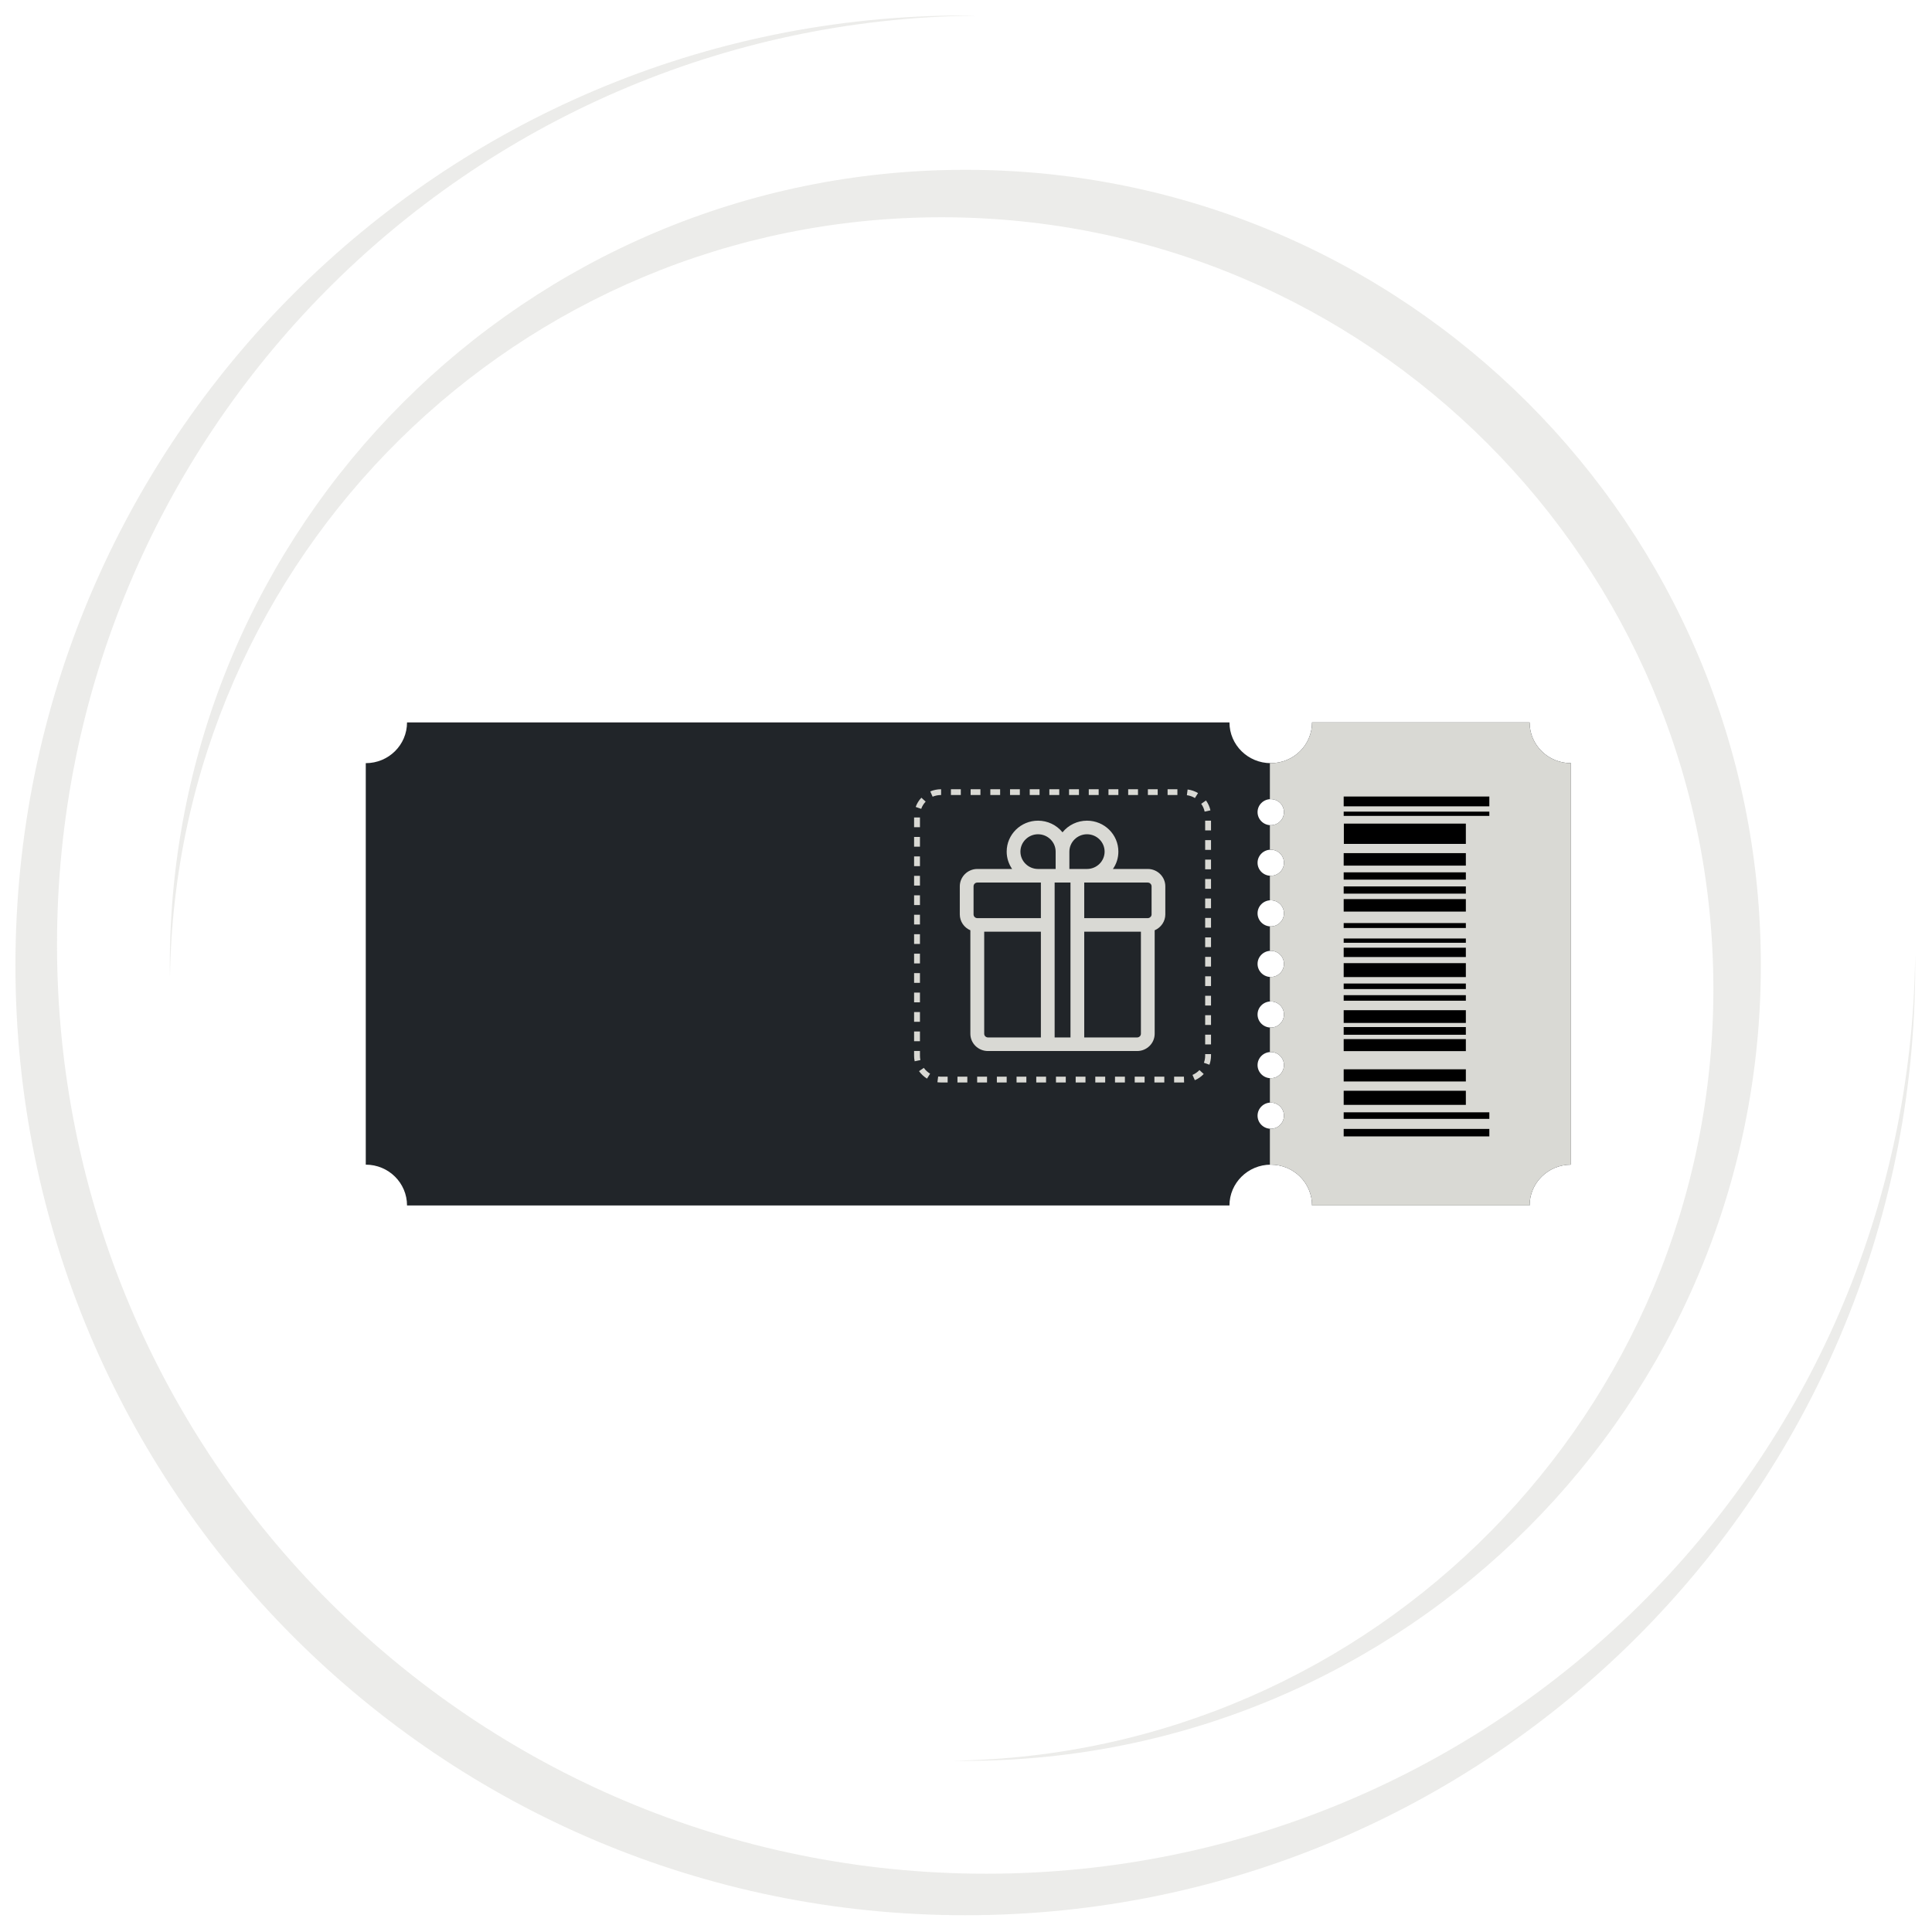 <?xml version="1.0" encoding="UTF-8"?><svg xmlns="http://www.w3.org/2000/svg" xmlns:xlink="http://www.w3.org/1999/xlink" contentScriptType="text/ecmascript" width="90pt" zoomAndPan="magnify" contentStyleType="text/css" viewBox="0 0 90 90" height="90pt" preserveAspectRatio="xMidYMid meet" version="1.2"><defs><filter x="0%" y="0%" width="100%" xmlns:xlink="http://www.w3.org/1999/xlink" xlink:type="simple" filterUnits="objectBoundingBox" xlink:actuate="onLoad" id="alpha" height="100%" xlink:show="other" xml:id="alpha"><feColorMatrix values="0 0 0 0 1 0 0 0 0 1 0 0 0 0 1 0 0 0 1 0" type="matrix" in="SourceGraphic"/></filter><clipPath xml:id="clip2" id="clip2"><path d="M 0.719 0.719 L 89.219 0.719 L 89.219 89.219 L 0.719 89.219 Z M 0.719 0.719 "/></clipPath><clipPath xml:id="clip1" id="clip1"><rect x="0" width="90" y="0" height="90"/></clipPath><clipPath xml:id="clip3" id="clip3"><path d="M 17 33.652 L 73.234 33.652 L 73.234 56.152 L 17 56.152 Z M 17 33.652 "/></clipPath><clipPath xml:id="clip4" id="clip4"><path d="M 59 33.652 L 73.234 33.652 L 73.234 56.152 L 59 56.152 Z M 59 33.652 "/></clipPath></defs><g xml:id="surface1" id="surface1"><g mask="url(#mask0)" transform="matrix(1,0,0,1,0,-0)"><g xml:id="surface5" id="surface5" clip-path="url(#clip1)"><g clip-rule="nonzero" clip-path="url(#clip2)"><path style=" stroke:none;fill-rule:nonzero;fill:rgb(85.1%,85.1%,83.139%);fill-opacity:1;" d="M 45.938 87.285 C 22.031 87.285 2.656 67.906 2.656 44 C 2.656 20.258 21.773 0.984 45.453 0.727 C 45.293 0.723 45.129 0.719 44.969 0.719 C 20.531 0.719 0.719 20.531 0.719 44.969 C 0.719 69.406 20.531 89.219 44.969 89.219 C 69.406 89.219 89.219 69.406 89.219 44.969 C 89.219 44.809 89.215 44.645 89.215 44.484 C 88.953 68.168 69.68 87.285 45.938 87.285 "/></g><path style=" stroke:none;fill-rule:nonzero;fill:rgb(85.1%,85.1%,83.139%);fill-opacity:1;" d="M 44.969 7.91 C 24.5 7.91 7.91 24.5 7.91 44.969 C 7.91 45.152 7.914 45.336 7.918 45.523 C 8.211 25.922 24.191 10.121 43.863 10.121 C 63.719 10.121 79.816 26.219 79.816 46.074 C 79.816 65.746 64.016 81.727 44.418 82.02 C 44.602 82.023 44.785 82.027 44.969 82.027 C 65.438 82.027 82.027 65.438 82.027 44.969 C 82.027 24.5 65.438 7.91 44.969 7.91 "/></g><mask xml:id="mask0" id="mask0"><g filter="url(#alpha)"><rect x="0" width="90" y="0" height="90" style="fill:rgb(0%,0%,0%);fill-opacity:0.498;stroke:none;"/></g></mask></g><g clip-rule="nonzero" clip-path="url(#clip3)"><path style=" stroke:none;fill-rule:nonzero;fill:rgb(12.939%,14.51%,16.08%);fill-opacity:1;" d="M 59.199 38.441 C 58.859 38.441 58.582 38.168 58.582 37.832 C 58.582 37.496 58.859 37.227 59.199 37.227 C 59.539 37.227 59.812 37.496 59.812 37.832 C 59.812 38.168 59.539 38.441 59.199 38.441 Z M 59.199 40.797 C 58.859 40.797 58.582 40.527 58.582 40.191 C 58.582 39.855 58.859 39.582 59.199 39.582 C 59.539 39.582 59.812 39.855 59.812 40.191 C 59.812 40.527 59.539 40.797 59.199 40.797 Z M 59.199 43.156 C 58.859 43.156 58.582 42.883 58.582 42.547 C 58.582 42.211 58.859 41.938 59.199 41.938 C 59.539 41.938 59.812 42.211 59.812 42.547 C 59.812 42.883 59.539 43.156 59.199 43.156 Z M 59.199 45.512 C 58.859 45.512 58.582 45.238 58.582 44.902 C 58.582 44.566 58.859 44.293 59.199 44.293 C 59.539 44.293 59.812 44.566 59.812 44.902 C 59.812 45.238 59.539 45.512 59.199 45.512 Z M 59.199 47.867 C 58.859 47.867 58.582 47.598 58.582 47.258 C 58.582 46.922 58.859 46.652 59.199 46.652 C 59.539 46.652 59.812 46.922 59.812 47.258 C 59.812 47.598 59.539 47.867 59.199 47.867 Z M 59.199 50.227 C 58.859 50.227 58.582 49.953 58.582 49.617 C 58.582 49.281 58.859 49.008 59.199 49.008 C 59.539 49.008 59.812 49.281 59.812 49.617 C 59.812 49.953 59.539 50.227 59.199 50.227 Z M 59.199 52.582 C 58.859 52.582 58.582 52.309 58.582 51.973 C 58.582 51.637 58.859 51.363 59.199 51.363 C 59.539 51.363 59.812 51.637 59.812 51.973 C 59.812 52.309 59.539 52.582 59.199 52.582 Z M 71.254 33.652 L 61.121 33.652 C 61.121 34.703 60.262 35.551 59.199 35.551 C 58.137 35.551 57.273 34.703 57.273 33.652 L 18.961 33.652 C 18.961 34.703 18.102 35.551 17.039 35.551 L 17.039 54.254 C 18.102 54.254 18.961 55.105 18.961 56.156 L 57.273 56.156 C 57.273 55.105 58.137 54.254 59.199 54.254 C 60.262 54.254 61.121 55.105 61.121 56.156 L 71.254 56.156 C 71.254 55.105 72.117 54.254 73.18 54.254 L 73.18 35.551 C 72.117 35.551 71.254 34.703 71.254 33.652 "/></g><g clip-rule="nonzero" clip-path="url(#clip4)"><path style=" stroke:none;fill-rule:nonzero;fill:rgb(85.1%,85.1%,83.139%);fill-opacity:1;" d="M 71.254 33.652 L 61.121 33.652 C 61.121 34.703 60.262 35.551 59.199 35.551 C 59.184 35.551 59.168 35.551 59.156 35.551 L 59.156 37.227 C 59.168 37.227 59.184 37.227 59.199 37.227 C 59.539 37.227 59.812 37.496 59.812 37.832 C 59.812 38.168 59.539 38.441 59.199 38.441 C 59.184 38.441 59.168 38.441 59.156 38.441 L 59.156 39.582 C 59.168 39.582 59.184 39.582 59.199 39.582 C 59.539 39.582 59.812 39.855 59.812 40.191 C 59.812 40.527 59.539 40.797 59.199 40.797 C 59.184 40.797 59.168 40.797 59.156 40.797 L 59.156 41.941 C 59.168 41.938 59.184 41.938 59.199 41.938 C 59.539 41.938 59.812 42.211 59.812 42.547 C 59.812 42.883 59.539 43.156 59.199 43.156 C 59.184 43.156 59.168 43.152 59.156 43.152 L 59.156 44.297 C 59.168 44.297 59.184 44.293 59.199 44.293 C 59.539 44.293 59.812 44.566 59.812 44.902 C 59.812 45.238 59.539 45.512 59.199 45.512 C 59.184 45.512 59.168 45.512 59.156 45.508 L 59.156 46.652 C 59.168 46.652 59.184 46.652 59.199 46.652 C 59.539 46.652 59.812 46.922 59.812 47.258 C 59.812 47.598 59.539 47.867 59.199 47.867 C 59.184 47.867 59.168 47.867 59.156 47.867 L 59.156 49.012 C 59.168 49.008 59.184 49.008 59.199 49.008 C 59.539 49.008 59.812 49.281 59.812 49.617 C 59.812 49.953 59.539 50.227 59.199 50.227 C 59.184 50.227 59.168 50.223 59.156 50.223 L 59.156 51.367 C 59.168 51.367 59.184 51.363 59.199 51.363 C 59.539 51.363 59.812 51.637 59.812 51.973 C 59.812 52.309 59.539 52.582 59.199 52.582 C 59.184 52.582 59.168 52.582 59.156 52.578 L 59.156 54.258 C 59.168 54.254 59.184 54.254 59.199 54.254 C 60.262 54.254 61.121 55.105 61.121 56.156 L 71.254 56.156 C 71.254 55.105 72.117 54.254 73.18 54.254 L 73.18 35.551 C 72.117 35.551 71.254 34.703 71.254 33.652 "/></g><path style=" stroke:none;fill-rule:nonzero;fill:rgb(0%,0%,0%);fill-opacity:1;" d="M 68.285 46.359 L 62.594 46.359 L 62.594 46.617 L 68.285 46.617 L 68.285 46.359 "/><path style=" stroke:none;fill-rule:nonzero;fill:rgb(0%,0%,0%);fill-opacity:1;" d="M 68.285 45.816 L 62.594 45.816 L 62.594 46.074 L 68.285 46.074 L 68.285 45.816 "/><path style=" stroke:none;fill-rule:nonzero;fill:rgb(0%,0%,0%);fill-opacity:1;" d="M 69.379 52.59 L 62.594 52.59 L 62.594 52.938 L 69.379 52.938 L 69.379 52.59 "/><path style=" stroke:none;fill-rule:nonzero;fill:rgb(0%,0%,0%);fill-opacity:1;" d="M 69.379 51.816 L 62.594 51.816 L 62.594 52.121 L 69.379 52.121 L 69.379 51.816 "/><path style=" stroke:none;fill-rule:nonzero;fill:rgb(0%,0%,0%);fill-opacity:1;" d="M 68.285 50.812 L 62.594 50.812 L 62.594 51.469 L 68.285 51.469 L 68.285 50.812 "/><path style=" stroke:none;fill-rule:nonzero;fill:rgb(0%,0%,0%);fill-opacity:1;" d="M 68.285 49.812 L 62.594 49.812 L 62.594 50.379 L 68.285 50.379 L 68.285 49.812 "/><path style=" stroke:none;fill-rule:nonzero;fill:rgb(0%,0%,0%);fill-opacity:1;" d="M 68.285 41.293 L 62.594 41.293 L 62.594 41.629 L 68.285 41.629 L 68.285 41.293 "/><path style=" stroke:none;fill-rule:nonzero;fill:rgb(0%,0%,0%);fill-opacity:1;" d="M 68.285 40.637 L 62.594 40.637 L 62.594 40.977 L 68.285 40.977 L 68.285 40.637 "/><path style=" stroke:none;fill-rule:nonzero;fill:rgb(0%,0%,0%);fill-opacity:1;" d="M 68.285 39.742 L 62.594 39.742 L 62.594 40.324 L 68.285 40.324 L 68.285 39.742 "/><path style=" stroke:none;fill-rule:nonzero;fill:rgb(0%,0%,0%);fill-opacity:1;" d="M 68.285 38.367 L 62.602 38.367 L 62.602 39.312 L 68.285 39.312 L 68.285 38.367 "/><path style=" stroke:none;fill-rule:nonzero;fill:rgb(0%,0%,0%);fill-opacity:1;" d="M 68.285 41.883 L 62.594 41.883 L 62.594 42.465 L 68.285 42.465 L 68.285 41.883 "/><path style=" stroke:none;fill-rule:nonzero;fill:rgb(0%,0%,0%);fill-opacity:1;" d="M 69.379 37.809 L 62.594 37.809 L 62.594 38.008 L 69.379 38.008 L 69.379 37.809 "/><path style=" stroke:none;fill-rule:nonzero;fill:rgb(0%,0%,0%);fill-opacity:1;" d="M 69.379 37.105 L 62.594 37.105 L 62.594 37.562 L 69.379 37.562 L 69.379 37.105 "/><path style=" stroke:none;fill-rule:nonzero;fill:rgb(0%,0%,0%);fill-opacity:1;" d="M 68.285 43 L 62.594 43 L 62.594 43.23 L 68.285 43.23 L 68.285 43 "/><path style=" stroke:none;fill-rule:nonzero;fill:rgb(0%,0%,0%);fill-opacity:1;" d="M 68.285 43.719 L 62.594 43.719 L 62.594 43.918 L 68.285 43.918 L 68.285 43.719 "/><path style=" stroke:none;fill-rule:nonzero;fill:rgb(0%,0%,0%);fill-opacity:1;" d="M 68.285 44.148 L 62.594 44.148 L 62.594 44.582 L 68.285 44.582 L 68.285 44.148 "/><path style=" stroke:none;fill-rule:nonzero;fill:rgb(0%,0%,0%);fill-opacity:1;" d="M 68.285 44.867 L 62.594 44.867 L 62.594 45.516 L 68.285 45.516 L 68.285 44.867 "/><path style=" stroke:none;fill-rule:nonzero;fill:rgb(0%,0%,0%);fill-opacity:1;" d="M 68.285 48.406 L 62.594 48.406 L 62.594 48.965 L 68.285 48.965 L 68.285 48.406 "/><path style=" stroke:none;fill-rule:nonzero;fill:rgb(0%,0%,0%);fill-opacity:1;" d="M 68.285 47.844 L 62.594 47.844 L 62.594 48.203 L 68.285 48.203 L 68.285 47.844 "/><path style=" stroke:none;fill-rule:nonzero;fill:rgb(0%,0%,0%);fill-opacity:1;" d="M 68.285 47.059 L 62.594 47.059 L 62.594 47.652 L 68.285 47.652 L 68.285 47.059 "/><path style=" stroke:none;fill-rule:nonzero;fill:rgb(85.1%,85.1%,83.139%);fill-opacity:1;" d="M 44.758 37.035 L 44.297 37.035 L 44.297 36.766 L 44.758 36.766 Z M 45.672 37.035 L 45.215 37.035 L 45.215 36.766 L 45.672 36.766 Z M 46.59 37.035 L 46.133 37.035 L 46.133 36.766 L 46.59 36.766 Z M 47.508 37.035 L 47.051 37.035 L 47.051 36.766 L 47.508 36.766 Z M 48.426 37.035 L 47.969 37.035 L 47.969 36.766 L 48.426 36.766 Z M 49.344 37.035 L 48.883 37.035 L 48.883 36.766 L 49.344 36.766 Z M 50.262 37.035 L 49.801 37.035 L 49.801 36.766 L 50.262 36.766 Z M 51.18 37.035 L 50.719 37.035 L 50.719 36.766 L 51.18 36.766 Z M 52.098 37.035 L 51.637 37.035 L 51.637 36.766 L 52.098 36.766 Z M 53.012 37.035 L 52.555 37.035 L 52.555 36.766 L 53.012 36.766 Z M 53.93 37.035 L 53.473 37.035 L 53.473 36.766 L 53.93 36.766 Z M 54.848 37.035 L 54.391 37.035 L 54.391 36.766 L 54.848 36.766 Z M 43.445 37.113 L 43.336 36.867 C 43.496 36.801 43.664 36.766 43.84 36.766 L 43.84 37.035 C 43.703 37.035 43.57 37.062 43.445 37.113 Z M 55.664 37.176 C 55.551 37.105 55.422 37.062 55.289 37.043 L 55.324 36.777 C 55.496 36.801 55.66 36.855 55.809 36.945 Z M 42.914 37.68 L 42.656 37.59 C 42.715 37.43 42.801 37.285 42.922 37.16 L 43.121 37.344 C 43.027 37.441 42.957 37.555 42.914 37.68 Z M 56.117 37.809 C 56.09 37.676 56.035 37.555 55.957 37.445 L 56.18 37.289 C 56.281 37.43 56.352 37.586 56.387 37.75 Z M 42.855 38.535 L 42.582 38.535 L 42.582 38.082 L 42.855 38.082 Z M 56.414 38.684 L 56.141 38.684 L 56.141 38.23 L 56.414 38.23 Z M 42.855 39.441 L 42.582 39.441 L 42.582 38.988 L 42.855 38.988 Z M 56.414 39.59 L 56.141 39.59 L 56.141 39.137 L 56.414 39.137 Z M 42.855 40.348 L 42.582 40.348 L 42.582 39.895 L 42.855 39.895 Z M 56.414 40.496 L 56.141 40.496 L 56.141 40.043 L 56.414 40.043 Z M 42.855 41.254 L 42.582 41.254 L 42.582 40.801 L 42.855 40.801 Z M 56.414 41.402 L 56.141 41.402 L 56.141 40.949 L 56.414 40.949 Z M 42.855 42.16 L 42.582 42.16 L 42.582 41.707 L 42.855 41.707 Z M 56.414 42.309 L 56.141 42.309 L 56.141 41.855 L 56.414 41.855 Z M 42.855 43.066 L 42.582 43.066 L 42.582 42.613 L 42.855 42.613 Z M 56.414 43.215 L 56.141 43.215 L 56.141 42.762 L 56.414 42.762 Z M 42.855 43.973 L 42.582 43.973 L 42.582 43.52 L 42.855 43.52 Z M 56.414 44.121 L 56.141 44.121 L 56.141 43.668 L 56.414 43.668 Z M 42.855 44.879 L 42.582 44.879 L 42.582 44.426 L 42.855 44.426 Z M 56.414 45.027 L 56.141 45.027 L 56.141 44.574 L 56.414 44.574 Z M 42.855 45.785 L 42.582 45.785 L 42.582 45.332 L 42.855 45.332 Z M 56.414 45.934 L 56.141 45.934 L 56.141 45.48 L 56.414 45.48 Z M 42.855 46.691 L 42.582 46.691 L 42.582 46.238 L 42.855 46.238 Z M 56.414 46.84 L 56.141 46.84 L 56.141 46.387 L 56.414 46.387 Z M 42.855 47.598 L 42.582 47.598 L 42.582 47.145 L 42.855 47.145 Z M 56.414 47.746 L 56.141 47.746 L 56.141 47.293 L 56.414 47.293 Z M 42.855 48.504 L 42.582 48.504 L 42.582 48.051 L 42.855 48.051 Z M 56.414 48.652 L 56.141 48.652 L 56.141 48.199 L 56.414 48.199 Z M 42.609 49.438 C 42.59 49.355 42.582 49.27 42.582 49.184 L 42.582 48.957 L 42.855 48.957 L 42.855 49.184 C 42.855 49.25 42.863 49.316 42.875 49.383 Z M 56.34 49.598 L 56.082 49.508 C 56.121 49.402 56.141 49.293 56.141 49.184 L 56.141 49.105 L 56.414 49.105 L 56.414 49.184 C 56.414 49.324 56.387 49.465 56.34 49.598 Z M 43.184 50.246 C 43.039 50.156 42.914 50.039 42.812 49.898 L 43.035 49.746 C 43.113 49.855 43.211 49.945 43.328 50.016 Z M 55.66 50.32 L 55.551 50.074 C 55.672 50.02 55.781 49.945 55.875 49.848 L 56.074 50.031 C 55.957 50.156 55.816 50.254 55.66 50.32 Z M 44.145 50.426 L 43.84 50.426 C 43.781 50.426 43.723 50.422 43.668 50.414 L 43.703 50.148 C 43.75 50.152 43.797 50.156 43.84 50.156 L 44.145 50.156 Z M 45.062 50.426 L 44.602 50.426 L 44.602 50.156 L 45.062 50.156 Z M 45.98 50.426 L 45.52 50.426 L 45.52 50.156 L 45.98 50.156 Z M 46.895 50.426 L 46.438 50.426 L 46.438 50.156 L 46.895 50.156 Z M 47.812 50.426 L 47.355 50.426 L 47.355 50.156 L 47.812 50.156 Z M 48.73 50.426 L 48.273 50.426 L 48.273 50.156 L 48.73 50.156 Z M 49.648 50.426 L 49.191 50.426 L 49.191 50.156 L 49.648 50.156 Z M 50.566 50.426 L 50.109 50.426 L 50.109 50.156 L 50.566 50.156 Z M 51.484 50.426 L 51.023 50.426 L 51.023 50.156 L 51.484 50.156 Z M 52.402 50.426 L 51.941 50.426 L 51.941 50.156 L 52.402 50.156 Z M 53.32 50.426 L 52.859 50.426 L 52.859 50.156 L 53.32 50.156 Z M 54.238 50.426 L 53.777 50.426 L 53.777 50.156 L 54.238 50.156 Z M 55.16 50.426 L 54.695 50.426 L 54.695 50.156 L 55.152 50.156 L 55.16 50.426 "/><path style=" stroke:none;fill-rule:nonzero;fill:rgb(85.1%,85.1%,83.139%);fill-opacity:1;" d="M 48.355 38.863 C 47.906 38.863 47.535 39.227 47.535 39.672 C 47.535 40.117 47.906 40.48 48.355 40.48 L 49.176 40.48 L 49.176 39.672 C 49.176 39.227 48.809 38.863 48.355 38.863 Z M 50.637 40.48 C 51.09 40.48 51.457 40.117 51.457 39.672 C 51.457 39.227 51.09 38.863 50.637 38.863 C 50.188 38.863 49.816 39.227 49.816 39.672 L 49.816 40.48 Z M 45.527 41.113 C 45.43 41.113 45.352 41.191 45.352 41.289 L 45.352 42.598 C 45.352 42.691 45.43 42.77 45.527 42.77 L 48.488 42.77 L 48.488 41.113 Z M 53.469 42.77 C 53.562 42.77 53.645 42.691 53.645 42.598 L 53.645 41.289 C 53.645 41.191 53.562 41.113 53.469 41.113 L 50.508 41.113 L 50.508 42.77 Z M 45.848 48.156 C 45.848 48.25 45.926 48.328 46.023 48.328 L 48.488 48.328 L 48.488 43.402 L 45.848 43.402 Z M 49.867 48.328 L 49.867 41.113 L 49.129 41.113 L 49.129 48.328 Z M 52.973 48.328 C 53.07 48.328 53.148 48.25 53.148 48.156 L 53.148 43.402 L 50.508 43.402 L 50.508 48.328 Z M 46.023 48.961 C 45.57 48.961 45.203 48.602 45.203 48.156 L 45.203 43.336 C 44.906 43.211 44.711 42.918 44.711 42.598 L 44.711 41.289 C 44.711 40.844 45.078 40.48 45.527 40.48 L 47.148 40.48 C 46.984 40.242 46.895 39.961 46.895 39.672 C 46.895 38.875 47.551 38.23 48.355 38.23 C 48.801 38.23 49.219 38.43 49.496 38.773 C 49.773 38.43 50.191 38.23 50.637 38.23 C 51.445 38.23 52.098 38.875 52.098 39.672 C 52.098 39.961 52.012 40.242 51.844 40.48 L 53.469 40.48 C 53.918 40.48 54.285 40.844 54.285 41.289 L 54.285 42.598 C 54.285 42.918 54.086 43.211 53.789 43.336 L 53.789 48.156 C 53.789 48.602 53.422 48.961 52.973 48.961 L 46.023 48.961 "/></g></svg>